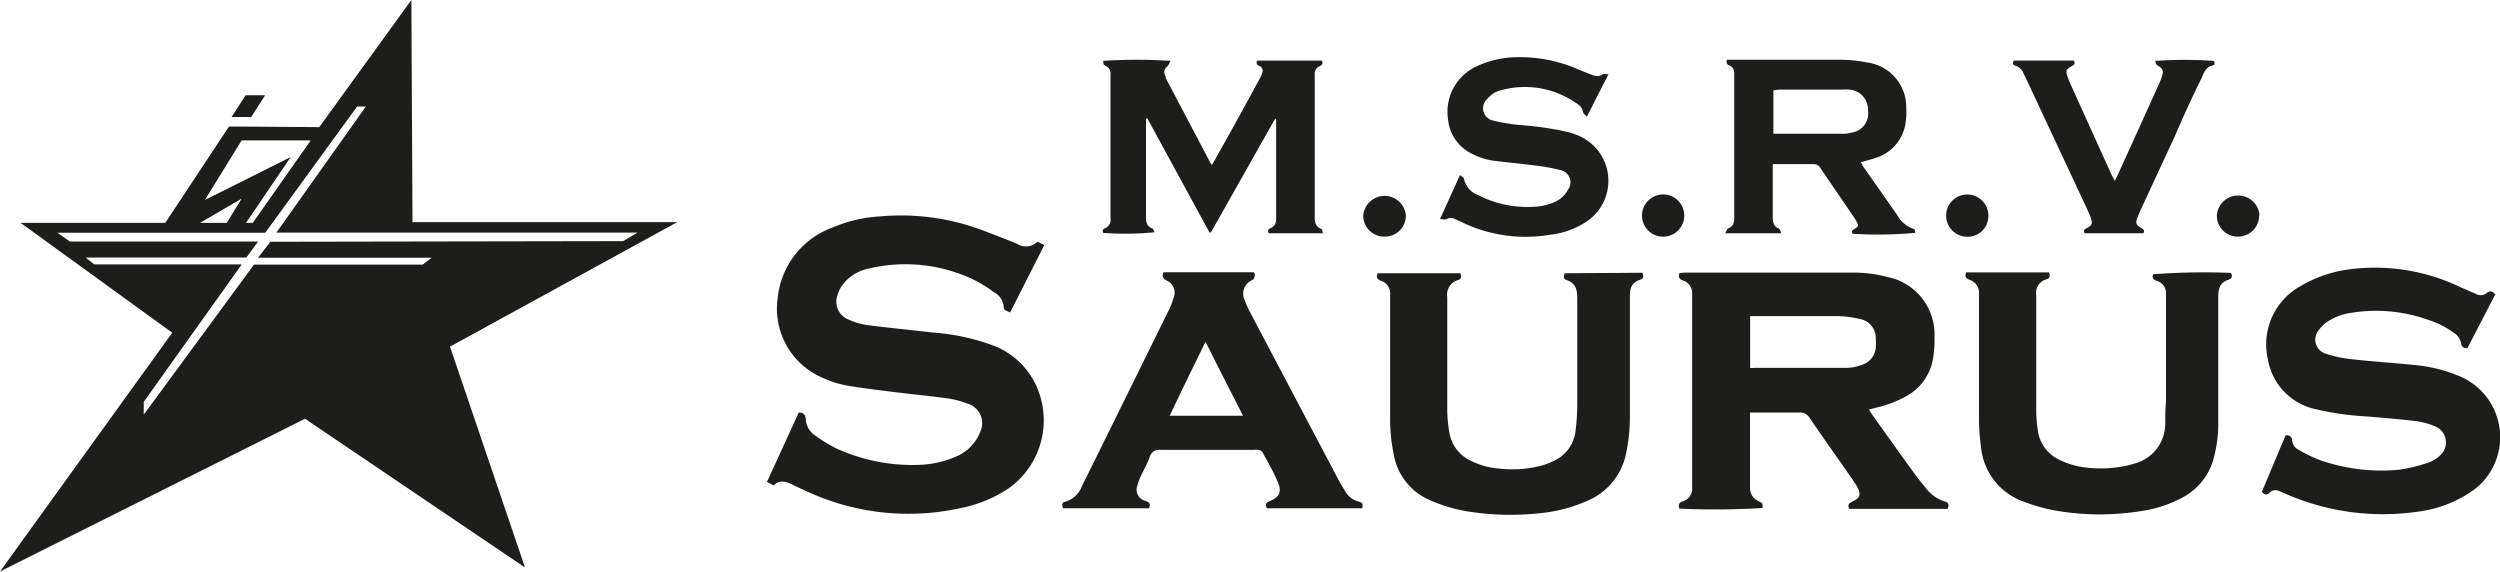 <svg id="Laag_1" data-name="Laag 1" xmlns="http://www.w3.org/2000/svg" viewBox="0 0 200 45.72"><defs><style>.cls-1{fill:#1d1d1b;}</style></defs><path class="cls-1" d="M67,23.61a1.53,1.53,0,0,0,.85,1.94,5.35,5.35,0,0,0,1.57.46c1.72.22,3.45.39,5.18.59a17.54,17.54,0,0,1,4.75,1,6.22,6.22,0,0,1,3.68,3.56A6.69,6.69,0,0,1,80.79,39a10.6,10.6,0,0,1-4,1.66,19.32,19.32,0,0,1-12.35-1.4c-.38-.17-.76-.34-1.13-.53s-1-.38-1.4.11l-.55-.29L63.9,33c.36,0,.54.17.56.54a1.67,1.67,0,0,0,.74,1.29,11.08,11.08,0,0,0,1.74,1.06,14.67,14.67,0,0,0,6.56,1.3,8.1,8.1,0,0,0,3-.67A3.46,3.46,0,0,0,78,35.31a3,3,0,0,0,.43-.79,1.62,1.62,0,0,0-1-2.22,7.08,7.08,0,0,0-1.64-.43c-1.36-.19-2.74-.32-4.11-.49s-2.67-.32-4-.55a8.6,8.6,0,0,1-1.88-.61,6,6,0,0,1-3.59-6.33,6.71,6.71,0,0,1,4.37-5.68,11.39,11.39,0,0,1,3.85-.9,18.5,18.5,0,0,1,8,1.05c1,.37,1.94.74,2.91,1.13A1.31,1.31,0,0,0,83,19.33l.54.28L80.81,25c-.24-.13-.51-.15-.51-.44a1.46,1.46,0,0,0-.78-1.18,10.13,10.13,0,0,0-2.79-1.49,12.66,12.66,0,0,0-7.21-.41,3.5,3.5,0,0,0-2,1.16A2.57,2.57,0,0,0,67,23.61Z"/><path class="cls-1" d="M88.84,17.49V6a.7.7,0,0,0-.4-.74c-.17-.08-.16-.11-.18-.39a40,40,0,0,1,5.37,0,1.17,1.17,0,0,1-.19.37c-.35.36-.38.47-.17.93l0,.1,3.49,6.62c0,.09.1.16.19.31.12-.2.19-.31.25-.43Q99,9.58,100.74,6.36a2.34,2.34,0,0,0,.23-.51.41.41,0,0,0-.21-.57.29.29,0,0,1-.19-.43h5.18c.12.23,0,.36-.17.45a.63.63,0,0,0-.4.68c0,.15,0,.3,0,.45,0,3.56,0,7.11,0,10.67,0,.5-.06,1,.55,1.23.06,0,.06.18.1.33H101.5c-.13-.22,0-.34.15-.41a.71.71,0,0,0,.44-.72v-8l-.07,0h0a1,1,0,0,0-.13.18q-2.5,4.43-5,8.85l0,0-.12.06L91.8,9.49l-.12,0v7.79c0,.42,0,.79.5,1,.08,0,.12.19.19.3a23.43,23.43,0,0,1-4.11.05.24.24,0,0,1,.14-.37A.71.71,0,0,0,88.84,17.49Z"/><path class="cls-1" d="M108.68,40.12a1.73,1.73,0,0,1-1.11-.9c-.19-.31-.38-.61-.54-.93q-3.54-6.7-7.07-13.4a5.48,5.48,0,0,1-.36-.83,1.18,1.18,0,0,1,.55-1.64.44.44,0,0,0,.16-.64H93.08c-.15.38,0,.52.25.66a1.06,1.06,0,0,1,.55,1.4,5.31,5.31,0,0,1-.39,1L88.48,35c-.64,1.29-1.27,2.58-1.92,3.87a2,2,0,0,1-1.35,1.27c-.27.05-.26.27-.17.52h6.88c.16-.39,0-.49-.33-.6A.93.93,0,0,1,91,38.81a4,4,0,0,1,.25-.69c.25-.53.53-1,.74-1.6a.77.77,0,0,1,.86-.53c2.5,0,5,0,7.5,0a1.2,1.2,0,0,1,.33,0,.54.54,0,0,1,.32.19c.42.78.87,1.55,1.22,2.37s.13,1.22-.67,1.55c-.31.13-.33.31-.2.56h7.62C109.07,40.37,109,40.19,108.68,40.12Zm-15.1-6.86c.93-2,1.87-3.88,2.86-5.92,1,2,2,3.95,3,5.92Z"/><path class="cls-1" d="M110.8,18.93a1.68,1.68,0,0,1-1.74-1.68,1.71,1.71,0,0,1,3.41,0A1.68,1.68,0,0,1,110.8,18.93Z"/><path class="cls-1" d="M125.41,15.22a1,1,0,0,0-.61-1.62,14.82,14.82,0,0,0-2-.36c-1.06-.14-2.14-.24-3.21-.37a5.27,5.27,0,0,1-1.93-.62,3.38,3.38,0,0,1-1.81-2.66,4,4,0,0,1,2.34-4.31,7.67,7.67,0,0,1,3-.7,11.64,11.64,0,0,1,5.14,1l.89.36c.32.12.64.26,1,0,.08-.06.23,0,.46,0-.61,1.18-1.15,2.25-1.73,3.4-.15-.17-.28-.25-.3-.35a1,1,0,0,0-.51-.71,7.2,7.2,0,0,0-6-1.08,2,2,0,0,0-1.14.7,1,1,0,0,0,.48,1.75,14.43,14.43,0,0,0,2.07.35,25.11,25.11,0,0,1,3.86.56,6.48,6.48,0,0,1,1,.35,3.92,3.92,0,0,1,.58,6.77A6.56,6.56,0,0,1,124,18.78a11.69,11.69,0,0,1-6.87-.92l-.72-.33a.72.72,0,0,0-.7,0c-.1.06-.26,0-.51,0L116.8,14c.14.13.31.2.32.3a1.75,1.75,0,0,0,1.14,1.31,8.56,8.56,0,0,0,4.27.94,4.75,4.75,0,0,0,1.87-.4A2.14,2.14,0,0,0,125.41,15.22Z"/><path class="cls-1" d="M131.39,21.82c.11.26.11.47-.21.57-.63.2-.79.66-.79,1.28,0,3.2,0,6.39,0,9.59a14.06,14.06,0,0,1-.3,3A5.23,5.23,0,0,1,127,40.06a12.18,12.18,0,0,1-3.84,1,21.45,21.45,0,0,1-5.43-.1,12.08,12.08,0,0,1-3.27-.92,4.86,4.86,0,0,1-2.94-3.58,14.31,14.31,0,0,1-.31-2.75c0-3.18,0-6.36,0-9.54,0-.19,0-.38,0-.57a1.06,1.06,0,0,0-.74-1.14c-.28-.11-.4-.27-.25-.6h6.61c.1.27.09.46-.2.55a1.21,1.21,0,0,0-.85,1.36c0,3.05,0,6.1,0,9.14a12,12,0,0,0,.17,1.69,3,3,0,0,0,1.72,2.26,5.94,5.94,0,0,0,2.22.62,9.11,9.11,0,0,0,3.6-.28,6.71,6.71,0,0,0,.84-.34,3,3,0,0,0,1.72-2.44,17.52,17.52,0,0,0,.13-1.92c0-2.87,0-5.75,0-8.63,0-.68-.12-1.23-.86-1.47-.26-.08-.24-.3-.14-.54Z"/><path class="cls-1" d="M133.18,18.93a1.69,1.69,0,1,1,0-3.37,1.69,1.69,0,0,1,0,3.37Z"/><path class="cls-1" d="M153.12,18.32a2.36,2.36,0,0,1-1.36-1.14L149,13.24c0-.07-.08-.16-.14-.26.41-.12.8-.21,1.17-.34a3.44,3.44,0,0,0,2.4-2.7,5.65,5.65,0,0,0,.07-1.3A3.6,3.6,0,0,0,149.39,5a11.29,11.29,0,0,0-2.25-.22c-2.84,0-5.68,0-8.52,0-.16,0-.32,0-.46,0-.09.25,0,.37.17.44a.67.67,0,0,1,.41.68c0,.19,0,.38,0,.57V16.76c0,.2,0,.41,0,.62,0,.38-.05.72-.47.89-.09,0-.14.2-.25.39h4.49c-.08-.17-.11-.33-.19-.37-.46-.18-.51-.55-.5-1V13.69c0-.19,0-.37,0-.56a1.86,1.86,0,0,1,.26,0h3a.62.62,0,0,1,.58.36l2.56,3.75q.16.24.3.48c.18.34.17.39-.16.59-.18.1-.26.19-.15.39a32.52,32.52,0,0,0,5-.07C153.22,18.48,153.18,18.34,153.12,18.32Zm-5-7.71a2.57,2.57,0,0,1-.61.09h-5.28c-.11,0-.21,0-.36,0V7.23a4,4,0,0,1,.45-.06l5.05,0a3.63,3.63,0,0,1,.57,0,1.6,1.6,0,0,1,1.5,1.68A1.54,1.54,0,0,1,148.11,10.61Z"/><path class="cls-1" d="M155.59,40.12a3,3,0,0,1-1.51-1.06c-.29-.34-.58-.7-.85-1.07-1.16-1.6-2.32-3.22-3.47-4.84a3.33,3.33,0,0,1-.24-.39l.54-.14a8.93,8.93,0,0,0,2.57-1,4.2,4.2,0,0,0,2-2.86,9,9,0,0,0,.13-1.8A4.69,4.69,0,0,0,151,22.16a10.71,10.71,0,0,0-2.92-.35l-13.35,0a2.2,2.2,0,0,0-.37.05c-.13.32,0,.48.28.58a1.06,1.06,0,0,1,.73,1.14c0,5.13,0,10.26,0,15.39a1.06,1.06,0,0,1-.74,1.14.38.38,0,0,0-.27.58,62.44,62.44,0,0,0,6.65-.05c0-.38,0-.4-.32-.54A1.15,1.15,0,0,1,140,39c0-.09,0-.19,0-.28,0-1.74,0-3.48,0-5.23,0-.14,0-.29,0-.49h.58c1.12,0,2.23,0,3.35,0a.9.9,0,0,1,.84.43c1.13,1.66,2.29,3.29,3.44,4.94.11.17.23.34.33.52.37.67.3.93-.38,1.25-.29.14-.35.3-.22.57h7.87C155.94,40.37,155.88,40.19,155.59,40.12Zm-7.81-10.69c-2.5,0-5,0-7.49,0a.91.91,0,0,1-.28,0V25.29l.47,0c2.17,0,4.35,0,6.52,0a8.28,8.28,0,0,1,1.79.23,1.54,1.54,0,0,1,1.27,1.59,3.85,3.85,0,0,1,0,.68A1.56,1.56,0,0,1,149,29.17,4,4,0,0,1,147.78,29.43Z"/><path class="cls-1" d="M157.38,18.94a1.69,1.69,0,1,1,1.69-1.67A1.65,1.65,0,0,1,157.38,18.94Z"/><path class="cls-1" d="M161.1,4.84h4.81c.1.2.07.32-.15.44-.47.25-.52.37-.36.86.1.28.23.56.35.83,1.06,2.34,2.12,4.69,3.17,7,.07.15.16.29.27.5.11-.24.2-.4.27-.57q1.65-3.61,3.28-7.23a4.07,4.07,0,0,0,.22-.58c.14-.44.07-.59-.33-.84-.16-.1-.16-.1-.2-.38a34.26,34.26,0,0,1,4.67,0c.1.16.09.33-.09.37-.54.11-.69.56-.88,1Q175,8.53,174,10.87l-2.65,5.71c-.12.26-.24.52-.34.78-.19.51-.15.62.34.91.16.1.22.19.13.39h-4.71c-.13-.25,0-.32.18-.41.42-.23.47-.38.31-.83-.08-.21-.17-.42-.26-.63L162.21,6.55c-.1-.22-.21-.44-.32-.66a1,1,0,0,0-.67-.64C161,5.2,161,5.05,161.1,4.84Z"/><path class="cls-1" d="M178.47,21.83c.14.25.11.45-.2.55-.65.21-.81.7-.81,1.33,0,3.4,0,6.81,0,10.21a10.56,10.56,0,0,1-.35,2.69,5,5,0,0,1-2.49,3.18,9.94,9.94,0,0,1-3.43,1.11,20.57,20.57,0,0,1-7-.1,13.91,13.91,0,0,1-2.18-.63,5.14,5.14,0,0,1-3.54-4.51,16.33,16.33,0,0,1-.15-2c0-3.18,0-6.36,0-9.54,0-.19,0-.38,0-.57a1.12,1.12,0,0,0-.78-1.18c-.27-.08-.37-.25-.25-.58h6.61c.13.26.11.46-.2.56a1.12,1.12,0,0,0-.8,1.27c0,3.1,0,6.21,0,9.31a11,11,0,0,0,.13,1.52,3,3,0,0,0,1.66,2.3,6.25,6.25,0,0,0,2.27.66,9.71,9.71,0,0,0,3.44-.22l.22-.07a3.31,3.31,0,0,0,2.6-3.25c0-.58,0-1.17.06-1.75V24c0-.18,0-.35,0-.52a1,1,0,0,0-.72-1c-.27-.09-.43-.23-.31-.54A55.23,55.23,0,0,1,178.47,21.83Z"/><path class="cls-1" d="M180.73,17.25A1.69,1.69,0,0,1,179,18.93a1.67,1.67,0,0,1-1.65-1.71,1.71,1.71,0,0,1,3.41,0Z"/><path class="cls-1" d="M198,39.12a9.71,9.71,0,0,1-4.48,1.8,19.41,19.41,0,0,1-10.66-1.41l-.47-.2a.68.68,0,0,0-.83.11c-.22.21-.4.17-.61-.07.62-1.49,1.26-3,1.9-4.53.3,0,.5.08.52.41a.93.93,0,0,0,.53.76,11.53,11.53,0,0,0,1.62.79,14.85,14.85,0,0,0,6.37.8,11.76,11.76,0,0,0,2.31-.55,2.44,2.44,0,0,0,1-.59,1.39,1.39,0,0,0-.41-2.34,5.84,5.84,0,0,0-1.59-.42c-1.25-.15-2.52-.25-3.78-.36a23.17,23.17,0,0,1-4.15-.58,4.92,4.92,0,0,1-3.84-4,5.32,5.32,0,0,1,2.47-5.77,10.38,10.38,0,0,1,4.26-1.45A15.8,15.8,0,0,1,196.89,23l1.2.52a.76.76,0,0,0,.85-.08c.24-.2.44-.17.68.11-.75,1.46-1.5,2.89-2.23,4.31-.34,0-.48-.16-.51-.42a1.2,1.2,0,0,0-.57-.81,7.23,7.23,0,0,0-2.17-1.08,12.32,12.32,0,0,0-6-.53,4.68,4.68,0,0,0-1.91.69,2.83,2.83,0,0,0-.79.79,1.17,1.17,0,0,0,.63,1.8,9.59,9.59,0,0,0,2,.43c1.69.19,3.39.3,5.08.47a12,12,0,0,1,3.62.9A5.28,5.28,0,0,1,198,39.12Z"/><polygon class="cls-1" points="20.1 9.36 18.53 9.36 19.65 7.62 21.21 7.62 20.1 9.36"/><path class="cls-1" d="M54.18,17.77H33L32.91,0,25.54,10.17l-7.22-.05-5.1,7.71-11.57,0,12.13,8.79L0,45.72,24.4,33.5,42,45.4,36,27.73ZM19.33,11.23h5.53l-4.64,6.6h-.54l3.58-5.27L16.39,16Zm0,4.66-1.19,1.94s-2.09,0-2.14,0Zm14.49,5.28H20.32l-8.82,12V32.15l7.84-11H7.53l-.68-.55H19.71l.94-1.28H5.59l-1-.7H21.22l7.35-10.1h.7L22.11,18.61H51l-1.15.68-28.21.05-1,1.28H34.53Z"/></svg>
